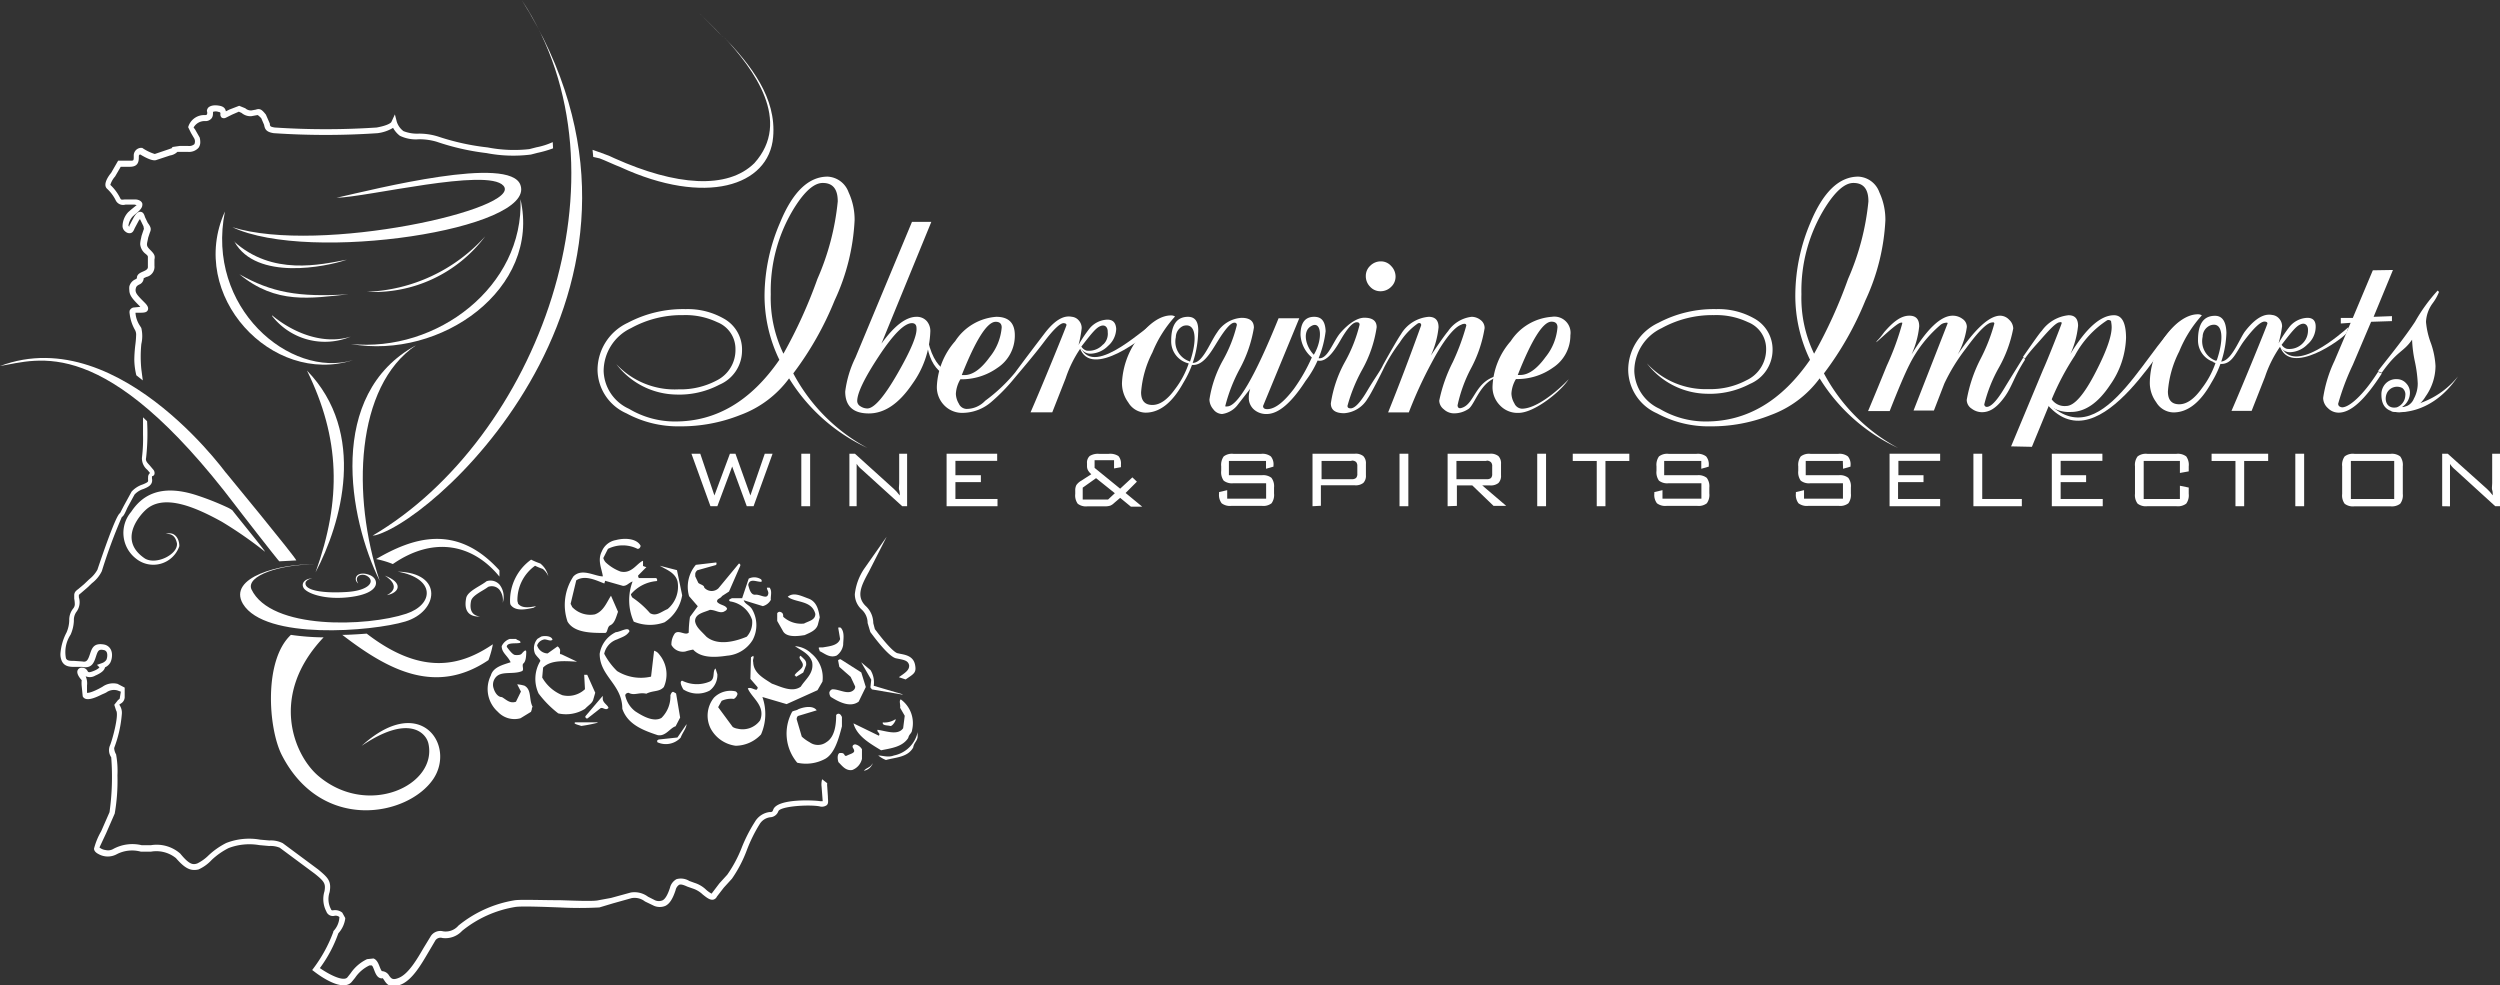 <svg xmlns="http://www.w3.org/2000/svg" viewBox="0 0 220.95 87.06"><rect x="0" y="0" width="220.95" height="87.06" fill="#333333" stroke="none"/><defs><style>.cls-1{fill:#fff;}</style></defs><title>title-9-iberowine</title><g id="Layer_4" data-name="Layer 4"><path class="cls-1" d="M13,37.23a19,19,0,0,1-.09,3.25c-.06.24.08.39.32.65l.32.38a.46.46,0,0,1,.1.4.25.25,0,0,1-.22.18v.19c.12.58-.37.78-.76.94a1.8,1.8,0,0,0-.78.49l-.63,1.16c-.2.45-.33.75-.49.82A46.29,46.29,0,0,0,9,50.48a3,3,0,0,1-.87,1.06l-.42.4-.57.49a1.72,1.72,0,0,0-.17.15l0,.21a1.43,1.43,0,0,1-.24,1.32,1.25,1.25,0,0,0-.2.75,3.33,3.33,0,0,1-.29,1.23,2.8,2.8,0,0,0-.41,2.09c.1.21.28.23.74.23l.71.05c.38.08.49-.11.67-.65s.34-1,1.23-.85a.84.84,0,0,1,.62.46,1.09,1.09,0,0,1,.1.49,1.52,1.52,0,0,1-.14.63,1,1,0,0,1-.48.44v0c-.05.26-.32.5-.86.73a.94.94,0,0,1-.85.06,1.52,1.52,0,0,1,.12.81s0,.37,0,.55,0,.1,0,.1.21.07,1.05-.36l.31-.17a1.62,1.62,0,0,1,1.34-.26l.63.33,0,.62,0,.25a.67.67,0,0,1-.36.55.68.68,0,0,1-.12.08l.07.12a1.19,1.19,0,0,1,.16.69,10.82,10.82,0,0,1-.67,3,.29.29,0,0,0,0,.13,1.19,1.19,0,0,0,.16.46,8.2,8.2,0,0,1,.12,1.86,17,17,0,0,1-.24,3.37l-.76,1.74-.59,1.26a1.09,1.09,0,0,0,.56.23.91.91,0,0,0,.68-.11,3.54,3.54,0,0,1,2.5-.32l.8,0a3.15,3.15,0,0,1,2.6.74c.82,1,1.13,1,1.51.87a3.86,3.86,0,0,0,1-.72A6.66,6.66,0,0,1,20,74.5a5.58,5.58,0,0,1,3-.29l.8.07a2.35,2.35,0,0,1,1.19.24l3.14,2.33c.83.7,1.19,1,1,2a1.9,1.9,0,0,0,.11,1.48c.06.13.07.13.22.12a1,1,0,0,1,.79.21l.26.47a.71.71,0,0,1,0,.08,2.43,2.43,0,0,1-.61,1.28,11.64,11.64,0,0,1-1.63,3.07c.88.61,2.11,1.22,2.44.81L31,86a3.65,3.65,0,0,1,1.44-1.23l.57-.06c.3.11.43.44.54.72.05.13.16.4.22.4a.78.78,0,0,1,.63.41c.19.25.31.42.9.16.82-.37,1.55-1.61,2.13-2.61l.61-1a1,1,0,0,1,1.12-.48,1.48,1.48,0,0,0,1.36-.51,10.56,10.56,0,0,1,5-2.24c.64-.07,2.33,0,4,0,1.48.05,3,.11,3.39,0L54,79.36l1.75-.48a2,2,0,0,1,1.52.37l.63.32a.85.85,0,0,0,.66,0c.23-.12.44-.46.65-1.1a1.18,1.18,0,0,1,.58-.77,1.41,1.41,0,0,1,1.13.16l.47.17a2.59,2.59,0,0,1,1,.59,2.55,2.55,0,0,0,.5.36l.69-.91.7-.77A11.42,11.42,0,0,0,65.52,75a13.36,13.36,0,0,1,1.2-2.37A1.76,1.76,0,0,1,68,71.77c.21,0,.27,0,.34-.22.38-1,3.65-.83,4.16-.74,0,0,.2,0,.21,0l-.1-1.3a1.66,1.66,0,0,1,.05-.64l.45.35a1.2,1.2,0,0,0,0,.29l.06.88c0,.35.08.6-.1.77a.74.74,0,0,1-.66.1c-1-.17-3.45,0-3.62.44a.8.8,0,0,1-.72.53,1.28,1.28,0,0,0-.94.62A13.17,13.17,0,0,0,66,75.15a11.39,11.39,0,0,1-1.31,2.51l-.72.79-.61.79a.47.47,0,0,1-.32.27c-.29.06-.59-.18-.94-.46a2.3,2.3,0,0,0-.78-.49l-.57-.2c-.27-.12-.55-.24-.73-.16a.75.75,0,0,0-.31.47c-.26.79-.53,1.2-.9,1.39a1.31,1.31,0,0,1-1,0L57,79.67a1.47,1.47,0,0,0-1.19-.29l-1.64.46-1.2.36a32.86,32.86,0,0,1-3.49,0c-1.62-.06-3.29-.12-3.89-.05a10,10,0,0,0-4.75,2.12,2,2,0,0,1-1.74.63.55.55,0,0,0-.66.28l-.59,1c-.62,1.06-1.39,2.38-2.36,2.81s-1.3,0-1.51-.32-.16-.2-.22-.2c-.4,0-.56-.4-.68-.71s-.16-.41-.25-.44l-.17,0a3.16,3.16,0,0,0-1.28,1.1l-.27.33c-.79,1-2.91-.55-3.32-.87l-.2-.15.15-.2a12.54,12.54,0,0,0,1.72-3.17v-.06l0,0a1.9,1.9,0,0,0,.51-1L30,81.05a.51.51,0,0,0-.44-.11.61.61,0,0,1-.72-.39,2.36,2.36,0,0,1-.16-1.79c.11-.66,0-.85-.86-1.54l-3.1-2.3a2.12,2.12,0,0,0-.93-.15l-.88-.08a5.17,5.17,0,0,0-2.7.26A6.32,6.32,0,0,0,18.71,76a3.56,3.56,0,0,1-1.16.84c-.7.17-1.21-.09-2-1a2.76,2.76,0,0,0-2.21-.57l-.89,0a2.94,2.94,0,0,0-2.12.22,1.66,1.66,0,0,1-1.61,0c-.34-.17-.41-.36-.41-.49a6.06,6.06,0,0,1,.63-1.53l.74-1.69a22.51,22.51,0,0,0,.15-4.85,1.11,1.11,0,0,1-.13-1c.19-.39.85-2.77.56-3.14l-.16-.5.33-.42c.09-.06.15-.11.15-.14l.1-.6-.3-.11a1.15,1.15,0,0,0-1,.19L9,61.38c-.66.33-1.45.65-1.69.16l-.09-.91a2.75,2.75,0,0,1,0-.52s-.51-.51-.36-.87a.39.39,0,0,1,.4-.23.54.54,0,0,1,.48.3c.06.1.1.16.51,0s.52-.3.54-.33l-.22-.22L9,58.61a.8.8,0,0,0,.4-.29,1,1,0,0,0,.08-.41.64.64,0,0,0-.05-.27.35.35,0,0,0-.27-.19c-.44-.09-.51.06-.68.58s-.36,1.08-1.21.91l-.61,0c-.44,0-.94,0-1.19-.5a1.47,1.47,0,0,1-.13-.65,4.74,4.74,0,0,1,.54-1.89,2.9,2.9,0,0,0,.24-1.06,1.6,1.6,0,0,1,.34-1.05.6.6,0,0,0,.15-.44,2.73,2.73,0,0,0-.05-.44l0-.3c0-.28.17-.41.37-.56l.52-.44.43-.41a2.82,2.82,0,0,0,.73-.85c.38-1.13,1.64-4.85,2-5l.32-.62.7-1.28a2.29,2.29,0,0,1,1-.64c.38-.16.46-.22.46-.32a.33.33,0,0,0,0-.06,1.14,1.14,0,0,1,0-.24.46.46,0,0,1,.3-.46l-.1.11-.26-.31a1.31,1.31,0,0,1-.48-.89.93.93,0,0,1,0-.23,13.39,13.39,0,0,0,.09-2c0-.55,0-1.11,0-1.53Z"/><path class="cls-1" d="M79.44,59.85c.52-.36.91-.6.91-1a.28.28,0,0,0,0-.05c-.08-.38-.37-.46-.87-.56l-.3-.06c-.44-.11-1.2-.89-2.26-2.32l-.24-.8a1.6,1.6,0,0,0-.55-1.21,1.83,1.83,0,0,1-.58-1.34,5,5,0,0,1,.81-2.22l2-2.85-1.57,3.09c-.71,1.28-1.11,2.17-.31,3a2.07,2.07,0,0,1,.7,1.54l.14.53c1.11,1.48,1.75,2.07,2,2.13l.28.06c.47.09,1.12.22,1.27.95s-.11.81-.83,1.31Z"/></g><g id="Layer_1" data-name="Layer 1"><path class="cls-1" d="M20.55,45.11c0,.05,2.92,3.6,2.87,3.65a36,36,0,0,0-3.8-2.64c-2.49-1.38-5.25-2.52-6.8-1,0,0-2.68,2.46,0,4.25,1,.58,2.91-.37,2.82-1.34-.06-.29-.23-.93-1-.83.8-.29,1.22.43,1.21,1.07a2.43,2.43,0,0,1-3.83,1.1,2.87,2.87,0,0,1-.43-4.13c.83-1.25,2.38-2.6,5.85-1.45a24.2,24.2,0,0,1,2.65,1.05A2.46,2.46,0,0,1,20.55,45.11Z"/><path class="cls-1" d="M24.69,49.61l1.5-.08c-.09-.31-6.27-7.81-6.27-7.81,1,1.45-9.06-13.46-19.92-9.37,3.37-.55,9.2-3,20.84,12.36C20.82,44.7,24.69,49.69,24.69,49.61Z"/><path class="cls-1" d="M30.25,56.11c4,3.07,8.22,5.4,12.92,2.23a8.29,8.29,0,0,0,.39-1.4c-2.66,1.8-6.12,2.94-11.15-.94C32.41,56,31,56.11,30.25,56.11Z"/><path class="cls-1" d="M33.24,49.41c3.16-1.84,7.07-3.24,10.9,1,0,0,0,.41,0,.55-2.28-2.8-5.74-3.65-9.42-1.11A8.14,8.14,0,0,0,33.24,49.41Z"/><path class="cls-1" d="M34,50.87c1.69.63,1.3,1.52.2,1.73C35.67,51.81,34,50.87,34,50.87Z"/><path class="cls-1" d="M27.13,32.75c2.94,6,3.07,11.39.76,17.83C30.17,46.27,32.48,38.26,27.13,32.75Z"/><path class="cls-1" d="M36.76,30.52c-5.35,3.62-5.7,13.31-3.2,20.82C30.82,45.81,28.84,34.84,36.76,30.52Z"/><path class="cls-1" d="M22.22,52.08c1.72,3.62,10.25,3.31,13.69,2.16,2.46-.82,2.6-3.13-.77-3.72,4.1.1,3.61,3.53.68,4.41s-12.4,1.67-14.35-1.56c-1.39-2.36,3.37-3.58,6.26-3.48C24.84,49.87,21.72,50.87,22.22,52.08Z"/><path class="cls-1" d="M31.19,31.83c-7.14,2.3-14.67-5.72-11.31-13.14C18.17,27.2,25.64,33.47,31.19,31.83Z"/><path class="cls-1" d="M29.74,17.48C33.19,16.7,45.1,13.69,46,16.36c1.36,3.88-18.66,6.95-25.46,3.72,7.75,2.43,25.78-1.63,23.95-3.67C43.07,14.81,32.43,17.43,29.74,17.48Z"/><path class="cls-1" d="M46,17.6c1.81,7.91-7,14.22-15,12.8C38.65,31.18,46.31,25.28,46,17.6Z"/><path class="cls-1" d="M31.66,51.57c-.41-.69.33-.93.77-.67.75.44.26,1.29-1.79,1.42s-3.86-.12-3.62-.88a.69.69,0,0,1,.6-.3c-.46-.07-1.06.3-.8.8s1.9,1.11,4.11.83c2.82-.35,2.55-1.6,1.79-1.93s-1.39-.07-1.26.46A.61.61,0,0,0,31.66,51.57Z"/><path class="cls-1" d="M21.16,24.24c3.27,2.69,6.29,2.11,9.65,1.77C26.34,26.29,24,25.84,21.16,24.24Z"/><path class="cls-1" d="M32.42,25.79a14.82,14.82,0,0,0,10.46-4.9A12.27,12.27,0,0,1,32.42,25.79Z"/><path class="cls-1" d="M20.66,21.32c3.4,3.09,7.65,2.07,10,1.63-1.87.65-8,1.87-9.93-1.57C20.7,21.38,20.7,21.39,20.66,21.32Z"/><path class="cls-1" d="M24.05,27.87l0,.06A5.92,5.92,0,0,0,31,29.75C28.5,30.52,25.82,29.35,24.05,27.87Z"/><path class="cls-1" d="M25.71,56.11c-2.42,2.26-2,8.26-.81,10.61,3.53,6.9,11.17,5.43,13.4,2.12,2-3-1.17-7.63-6.34-2.92,4.08-2.78,5.67-1.21,5.9-.22.84,3.68-5.33,6.6-9.72,2.88-2.13-1.8-4.41-7.11.46-12.25A21.51,21.51,0,0,1,25.71,56.11Z"/><path class="cls-1" d="M52.43,13.87,53,14c.37.13,1.35.59,1.83.77,7.48,3.45,13.13,1.71,13.5-2.66.3-3.47-1.94-6.33-4.4-8.89,2.74,2.93,6.07,7.5,2.74,11.2-2.38,2.35-6.94,2-12.34-.42l-.5-.23-.67-.25-.79-.28Z"/><path class="cls-1" d="M48.88,13.11a9.58,9.58,0,0,1-1.38.4l-.58.15A12.41,12.41,0,0,1,43,13.53a21.41,21.41,0,0,1-4.4-1A5.34,5.34,0,0,0,37,12.31,3.24,3.24,0,0,1,35.34,12a2.22,2.22,0,0,1-.6-.7,3.47,3.47,0,0,1-1.37.47,67.67,67.67,0,0,1-9.17,0c-.69-.1-.79-.37-.86-.74l-.25-.58s-.28-.3-.34-.28l-.55.1a1.21,1.21,0,0,1-.85-.29l-.24-.11-.6.26-.54.27a.39.39,0,0,1-.37,0,.37.37,0,0,1-.12-.34c0-.11,0-.14-.17-.17a.71.71,0,0,0-.49,0,.54.54,0,0,1,0,.16.67.67,0,0,1-.1.38.68.68,0,0,1-.61.27,1.11,1.11,0,0,0-1,.57l.13.17.41.72a1.61,1.61,0,0,1,.05.39.82.82,0,0,1-.16.52,1.13,1.13,0,0,1-.95.35l-.81,0h-.1a1.16,1.16,0,0,1-.65.32l-1.18.39c-.3.15-.93-.16-1.46-.48a.15.15,0,0,0-.12.16c0,.39,0,.93-.79.93h-.81l-.5.86a2,2,0,0,0-.42.74h0a4,4,0,0,1,.86,1.15c.09.17.09.17.39.14H12c.12,0,.5.07.58.37a.4.4,0,0,1,0,.11c0,.31-.35.6-.66.85l-.2.18a1.47,1.47,0,0,0-.37.81.27.27,0,0,0,0,0s.05.07.08.09l0-.09.41-.77c.16-.25.34-.49.59-.46s.32.26.39.48l.24.5c.31.41.31.57.18.87l-.14.42-.05.25c-.1.45-.11.51.26.88s.4.52.34.82v.54a.92.92,0,0,1-.72,1s-.24.12-.23.1a.62.62,0,0,1-.4.57c-.14.08-.24.13-.29.31-.1.39.06.57.75,1.26.2.2.4.43.31.67s-.36.24-.65.25l-.44,0a.18.18,0,0,0,0,.08,2.36,2.36,0,0,0,.34,1s.13.2.17.27a3.11,3.11,0,0,1,0,1.42,11.31,11.31,0,0,0,0,2.21l.13,1-.57-.45a6.06,6.06,0,0,1-.18-1.42,12.52,12.52,0,0,1,.1-1.35,7.48,7.48,0,0,0,.06-.76.86.86,0,0,0-.09-.46,3.74,3.74,0,0,1-.48-1.45.69.69,0,0,1,0-.28.47.47,0,0,1,.32-.27l.62-.06-.05-.06c-.58-.58-.92-.93-.92-1.42a1.39,1.39,0,0,1,0-.32.94.94,0,0,1,.53-.63c.14-.08.14-.09.14-.13,0-.33.31-.46.54-.56s.43-.2.43-.39a.54.54,0,0,0,0-.09v-.72a.45.45,0,0,0,0-.08c0-.07,0-.12-.21-.29a1.19,1.19,0,0,1-.47-.86,2.31,2.31,0,0,1,.07-.48l.05-.24s.17-.52.21-.62L12.68,20l-.31-.64v0l-.09.11-.37.69c-.09.22-.17.39-.36.44a.52.52,0,0,1-.44-.11.63.63,0,0,1-.28-.49,1.86,1.86,0,0,1,.51-1.26l.24-.21c.14-.11.45-.37.5-.4l-.2-.05H11.1a.73.73,0,0,1-.89-.41,3.51,3.51,0,0,0-.76-1c-.4-.4.2-1.19.37-1.39l.62-1.08h1.09c.29,0,.29,0,.29-.43a.68.68,0,0,1,.58-.7h.09l.08,0a4.12,4.12,0,0,0,1.11.54l1.27-.43.3-.11L15.18,13l.69-.1.76,0a.71.71,0,0,0,.55-.16.59.59,0,0,0,0-.48l-.3-.51-.25-.51a1.47,1.47,0,0,1,1.47-1.07.26.26,0,0,0,.19-.05.41.41,0,0,0,0-.29l0-.11.05-.1c0-.07.26-.43,1.08-.27.42.08.51.31.54.49l.32-.16.86-.33.54.22a.74.74,0,0,0,.54.19l.39-.07c.37-.13.54,0,.89.44l.35.8c0,.23.05.28.44.34a68.21,68.21,0,0,0,9,0c1.15-.21,1.3-.48,1.3-.49l.31-.67.17.66a1.68,1.68,0,0,0,.59.82,3.29,3.29,0,0,0,1.35.22,5.58,5.58,0,0,1,1.81.29,21.11,21.11,0,0,0,4.28.93,12.23,12.23,0,0,0,3.68.15l.62-.16a6.31,6.31,0,0,0,1.45-.46Z"/><path class="cls-1" d="M61.81,1.17,61.48.84Z"/><path class="cls-1" d="M61.81,1.17c.68.68,1.39,1.38,2.08,2.1C63.09,2.41,62.33,1.69,61.81,1.17Z"/><path class="cls-1" d="M33.21,47.3C39.1,45.65,61.58,24.57,46.11,0c10.19,15.42,1.31,38.83-13.18,47.34"/></g><g id="Layer_8" data-name="Layer 8"><path class="cls-1" d="M62.79,44.74,61.11,40.1h.78l1.25,3.69,1.37-3.69H65l1.32,3.69,1.27-3.69h.69l-1.68,4.64H66l-1.29-3.51L63.4,44.74Z"/><path class="cls-1" d="M70.82,44.74V40.1h.78v4.64Z"/><path class="cls-1" d="M75.07,44.74V40.1h.49L79,43.21l.25.25.27.33c0-.15,0-.31-.05-.47s0-.39,0-.67V40.1h.7v4.64h-.43l-3.56-3.23-.08-.07a2,2,0,0,1-.39-.45c0,.14,0,.29,0,.45s0,.35,0,.56v2.74Z"/><path class="cls-1" d="M83.66,44.74V40.1h4.47v.63H84.44V42h2.25v.61H84.44V44.1h3.72v.64Z"/><path class="cls-1" d="M98.45,44.47a1,1,0,0,1-.33.22,1.51,1.51,0,0,1-.48.06H96.11a1.19,1.19,0,0,1-.86-.23,1.26,1.26,0,0,1-.22-.87v-.3a1,1,0,0,1,.1-.48,1.32,1.32,0,0,1,.44-.39l.88-.57a1.31,1.31,0,0,1-.29-.34.75.75,0,0,1-.09-.36v-.26a.79.79,0,0,1,.24-.65,1.39,1.39,0,0,1,.84-.19H98a1.31,1.31,0,0,1,.85.2,1,1,0,0,1,.22.73v.25l-.61.11v-.73H96.74v.68L99,43.19l1.08-1,.4.38-1,1,1.47,1.21h-1L99,44Zm-2.76-.32h2.24l.6-.56-1.66-1.33-1.18.84Z"/><path class="cls-1" d="M111.89,40.74h-3.28V42h2.92a1.18,1.18,0,0,1,.84.23,1.23,1.23,0,0,1,.23.86v.52a1.27,1.27,0,0,1-.22.87,1.18,1.18,0,0,1-.84.23h-2.71a1.22,1.22,0,0,1-.86-.23,1.23,1.23,0,0,1-.23-.86v-.13l.72-.17v.75h3.44V42.71H109a1.19,1.19,0,0,1-.85-.23,1.27,1.27,0,0,1-.22-.87v-.4a1.28,1.28,0,0,1,.22-.87,1.18,1.18,0,0,1,.85-.23h2.47a1.21,1.21,0,0,1,.85.23,1.1,1.1,0,0,1,.23.8v.1l-.66.19Z"/><path class="cls-1" d="M116,44.74V40.1h3.74a1.08,1.08,0,0,1,.75.21.91.91,0,0,1,.23.69v1a.89.89,0,0,1-.23.68,1.08,1.08,0,0,1-.75.21h-3v1.81Zm3.44-4H116.8v1.61h2.66a.54.54,0,0,0,.39-.11.52.52,0,0,0,.11-.38V41.2a.52.52,0,0,0-.11-.37A.54.54,0,0,0,119.45,40.71Z"/><path class="cls-1" d="M123.69,44.74V40.1h.78v4.64Z"/><path class="cls-1" d="M127.94,44.74V40.1h3.74a1.08,1.08,0,0,1,.75.21.91.91,0,0,1,.23.69v1a.9.9,0,0,1-.23.69,1.08,1.08,0,0,1-.75.21H131l2.12,1.81H132l-1.88-1.81h-1.36v1.81Zm3.44-4h-2.66v1.61h2.66a.56.56,0,0,0,.39-.1.5.5,0,0,0,.11-.36v-.67a.5.5,0,0,0-.11-.37A.55.55,0,0,0,131.38,40.71Z"/><path class="cls-1" d="M135.86,44.74V40.1h.78v4.64Z"/><path class="cls-1" d="M141.89,40.74v4h-.77v-4H139V40.1h5v.64Z"/><path class="cls-1" d="M150.36,40.74h-3.28V42H150a1.18,1.18,0,0,1,.84.23,1.23,1.23,0,0,1,.23.86v.52a1.26,1.26,0,0,1-.22.87,1.17,1.17,0,0,1-.84.23H147.3a1.22,1.22,0,0,1-.86-.23,1.23,1.23,0,0,1-.23-.86v-.13l.72-.17v.75h3.44V42.71h-2.9a1.18,1.18,0,0,1-.85-.23,1.27,1.27,0,0,1-.22-.87v-.4a1.28,1.28,0,0,1,.22-.87,1.18,1.18,0,0,1,.85-.23h2.47a1.21,1.21,0,0,1,.85.23,1.09,1.09,0,0,1,.23.8v.1l-.66.19Z"/><path class="cls-1" d="M162.87,40.74h-3.28V42h2.92a1.18,1.18,0,0,1,.84.23,1.23,1.23,0,0,1,.23.86v.52a1.27,1.27,0,0,1-.22.87,1.18,1.18,0,0,1-.84.23h-2.71a1.22,1.22,0,0,1-.86-.23,1.23,1.23,0,0,1-.23-.86v-.13l.72-.17v.75h3.44V42.71H160a1.18,1.18,0,0,1-.85-.23,1.27,1.27,0,0,1-.22-.87v-.4a1.28,1.28,0,0,1,.22-.87,1.18,1.18,0,0,1,.85-.23h2.47a1.21,1.21,0,0,1,.85.23,1.09,1.09,0,0,1,.23.8v.1l-.66.19Z"/><path class="cls-1" d="M167,44.74V40.1h4.47v.63h-3.69V42H170v.61h-2.25V44.1h3.72v.64Z"/><path class="cls-1" d="M174.41,44.74V40.1h.78v4h3.5v.64Z"/><path class="cls-1" d="M181.34,44.74V40.1h4.47v.63h-3.69V42h2.25v.61h-2.25V44.1h3.72v.64Z"/><path class="cls-1" d="M192.66,40.74h-3.2V44.1h3.2V42.93l.78.16v.55a1.26,1.26,0,0,1-.22.87,1.22,1.22,0,0,1-.86.23h-2.59a1.2,1.2,0,0,1-.85-.23,1.24,1.24,0,0,1-.23-.87V41.21a1.25,1.25,0,0,1,.23-.87,1.19,1.19,0,0,1,.85-.23h2.59a1.21,1.21,0,0,1,.86.23,1.28,1.28,0,0,1,.22.88v.44l-.78.14Z"/><path class="cls-1" d="M198.34,40.74v4h-.77v-4h-2.11V40.1h5v.64Z"/><path class="cls-1" d="M202.86,44.74V40.1h.78v4.64Z"/><path class="cls-1" d="M207,41.21a1.27,1.27,0,0,1,.22-.87,1.18,1.18,0,0,1,.86-.23h3.2a1.19,1.19,0,0,1,.85.23,1.26,1.26,0,0,1,.23.87v2.44a1.24,1.24,0,0,1-.23.87,1.21,1.21,0,0,1-.85.23h-3.2a1.19,1.19,0,0,1-.86-.23,1.24,1.24,0,0,1-.22-.86Zm.77,2.89h3.83V40.74h-3.83Z"/><path class="cls-1" d="M215.84,44.74V40.1h.49l3.46,3.1.25.25.27.33c0-.15,0-.31-.05-.47s0-.39,0-.67V40.1h.7v4.64h-.43L217,41.52l-.08-.07a2,2,0,0,1-.39-.45c0,.14,0,.29,0,.45s0,.35,0,.56v2.74Z"/></g><g id="Layer_7" data-name="Layer 7"><path class="cls-1" d="M73.15,15.61A2.08,2.08,0,0,1,75,17a5.71,5.71,0,0,1,.53,2.46,18.86,18.86,0,0,1-1.77,7.1A28.23,28.23,0,0,1,70.11,33a16,16,0,0,0,6.55,6.59,16.08,16.08,0,0,1-6.92-6.15,9.34,9.34,0,0,1-4.32,3.24,14.12,14.12,0,0,1-5.34,1,9.59,9.59,0,0,1-4.72-1.15,4.26,4.26,0,0,1-2.55-3.83,4.61,4.61,0,0,1,2.67-4.17,10.46,10.46,0,0,1,5.12-1.21,6.41,6.41,0,0,1,3.32.81A3.12,3.12,0,0,1,65.58,31a3.27,3.27,0,0,1-2,3,7.6,7.6,0,0,1-3.82.87,6.78,6.78,0,0,1-5.29-2.69,7.05,7.05,0,0,0,5.51,2.23,6.8,6.8,0,0,0,3.35-.78A3,3,0,0,0,65,30.87a2.54,2.54,0,0,0-1.62-2.4,6.53,6.53,0,0,0-3-.62A9.26,9.26,0,0,0,55.77,29a4.21,4.21,0,0,0-2.42,3.8,3.79,3.79,0,0,0,2.24,3.33,7.9,7.9,0,0,0,4.1,1.12q5.43,0,9.19-5.45A13,13,0,0,1,67.57,26a16.51,16.51,0,0,1,1.37-6.32Q70.61,15.61,73.15,15.61Zm-.44.56q-1.12,0-2.48,2.15A13.91,13.91,0,0,0,68.12,26a11.31,11.31,0,0,0,1.12,5.26,42.81,42.81,0,0,0,3-6.6,22.44,22.44,0,0,0,1.8-6.85Q74.05,16.17,72.72,16.17Z"/><path class="cls-1" d="M82.22,29.34a8.37,8.37,0,0,1-1.58,4.58q-1.77,2.62-3.85,2.62T74.7,34.61a9.48,9.48,0,0,1,.9-3l5-12h1.71L77.9,30.37Q79.61,28,81,28a1.17,1.17,0,0,1,.9.37A1.34,1.34,0,0,1,82.22,29.34Zm-6.46,6.1a.54.54,0,0,0,.29.47,1.12,1.12,0,0,0,.6.19q.9,0,2.67-3.08T81,29c0-.29-.14-.44-.4-.44q-1,0-2.92,2.91T75.76,35.45Z"/><path class="cls-1" d="M122.22,32.28c.27-.5,1.28-2.29,1.59-2.73A3.15,3.15,0,0,1,126.27,28c.58,0,.87.31.87.93a7.81,7.81,0,0,1-.68,2.49q1.12-1.68,1.52-2.15A2.93,2.93,0,0,1,130.06,28a1.26,1.26,0,0,1,.79.28.87.87,0,0,1,.36.72A11.31,11.31,0,0,1,130,32.57a12.64,12.64,0,0,0-1.18,3.25c0,.17.1.29.28.25,1.53-.33,1.08-3.37,5-2.94a.91.91,0,0,1-.19.33c-2.88-1-3.42,2.31-4.17,2.71a2.24,2.24,0,0,1-1.14.36,1.33,1.33,0,0,1-1-.36,1,1,0,0,1-.4-.76,13.5,13.5,0,0,1,1.2-3.41,20.5,20.5,0,0,0,1.19-3.22.14.14,0,0,0-.12-.16.59.59,0,0,0-.33.08c-.64.23-1.56,1.37-2.63,3.39a37.67,37.67,0,0,0-2,4.36h-1.83q1.43-3.55,2.92-7.69a.18.18,0,0,0-.05-.17c-.1-.09-.25,0-.25,0a5.92,5.92,0,0,0-1.59,1.68,14.39,14.39,0,0,0-1.39,2.23c-.22.48-1.19,2.38-1.44,2.71a2.61,2.61,0,0,1-2.08,1.31c-.79,0-1.18-.29-1.18-.87a10.85,10.85,0,0,1,1.27-3.71,13,13,0,0,0,1.27-3.24c0-.15-.08-.22-.25-.22q-.53,0-1.44,1.59c-.61,1.06-1.55,2.49-2.54,1.46l.12-.13c1.14,1,1.64-1.1,2.43-2s1.54-1.32,2.1-1.32q1.09,0,1.09.84a10.94,10.94,0,0,1-1.29,3.77,14.41,14.41,0,0,0-1.29,3.18c0,.15.09.22.28.22q.56,0,1.49-1.59C121.52,33.39,122,32.77,122.22,32.28Z"/><path class="cls-1" d="M123.34,24.45a1.23,1.23,0,0,1-.4.91,1.31,1.31,0,0,1-.95.38,1.21,1.21,0,0,1-.9-.4,1.32,1.32,0,0,1-.38-.95,1.22,1.22,0,0,1,.4-.91,1.31,1.31,0,0,1,.94-.38,1.2,1.2,0,0,1,.9.41A1.34,1.34,0,0,1,123.34,24.45Z"/><path class="cls-1" d="M85,33.18c-1-.12-2.76-.28-3.2-4.41,0,3,.93,4.56,3,4.71C84.85,33.47,85.12,33.47,85,33.18Z"/><path class="cls-1" d="M134.51,36.12a.77.77,0,0,1-.67-.47,1.8,1.8,0,0,1-.26-.87,2.78,2.78,0,0,1,.4-1.28,5.43,5.43,0,0,0,3.26-1,3.4,3.4,0,0,0,1.55-2.87A1.43,1.43,0,0,0,137.15,28a4.74,4.74,0,0,0-3.63,2.15,6.44,6.44,0,0,0-1.61,4,2.29,2.29,0,0,0,.65,1.67,2.13,2.13,0,0,0,1.65.67c1.44,0,3.86-2,4.44-3C138.64,33.56,136.18,36.11,134.51,36.12Zm2.61-7.69q.53,0,.53.5a4.77,4.77,0,0,1-1.05,2.62q-1.15,1.59-2.24,1.59h-.22Q136,28.43,137.12,28.43Z"/><path class="cls-1" d="M101.73,29.14c-.35.5-5.35,4.5-6.31,1.56,0,0,.1,0,.09,0,1.23,2.81,6-2.16,6.83-2.34Z"/><path class="cls-1" d="M116.15,28q-1.21,0-1.21,1.59a2.8,2.8,0,0,0,1,2,15.45,15.45,0,0,1-1.58,2.77Q113,36.16,112,36.16c-.25,0-.37-.09-.37-.28l3.2-7.75H113q-3.17,7.82-4.56,7.79a.34.34,0,0,1-.14,0,.1.1,0,0,1,0-.08,14.35,14.35,0,0,1,1.26-3.22,11.52,11.52,0,0,0,1.26-3.66c0-.58-.36-.87-1.09-.87a2.75,2.75,0,0,0-2.16,1.29c-.71,1-1.36,3-2.38,2.65l0,.2c1.11.23,1.8-1.06,2.46-2.12s1.13-1.59,1.44-1.59a.19.19,0,0,1,.22.22,12.26,12.26,0,0,1-1.21,3.07,10.29,10.29,0,0,0-1.21,3.5,1.36,1.36,0,0,0,.34.86,1,1,0,0,0,.78.42,2.1,2.1,0,0,0,1.4-.84l1.09-1.4a2.24,2.24,0,0,0-.13.78,1.36,1.36,0,0,0,.45,1.06,1.64,1.64,0,0,0,1.13.4q1.55,0,3.44-2.93a9,9,0,0,0,1.77-4.39C117.12,28.39,116.8,28,116.15,28Zm0,3.39c-.78-.78-1.06-2.11-.28-2.56C116.8,28.25,116.94,30,116.11,31.36Z"/><path class="cls-1" d="M105,28q-1.49,0-1.49,2.12a2,2,0,0,0,1.55,2,7.89,7.89,0,0,1-1.21,2.27q-1,1.4-2,1.4t-1-1.12a9.17,9.17,0,0,1,1-3.52,10.69,10.69,0,0,1,2-3.18.75.75,0,0,0-.25-.09c-1-.06-2.16.73-3.14,2.18a7.1,7.1,0,0,0-1.3,3.8,2.87,2.87,0,0,0,.56,1.71,1.81,1.81,0,0,0,1.52.9q1.89,0,3.35-2.65a8.88,8.88,0,0,0,1.3-4.36Q106,28,105,28Zm.15,3.94a1.83,1.83,0,0,1-1.23-2.14,1.1,1.1,0,0,1,.67-1C105.73,28.48,105.83,30.05,105.16,32Z"/><path class="cls-1" d="M97.87,28.25a2.13,2.13,0,0,0-1.55.75,11.2,11.2,0,0,0-1,1.49A10.07,10.07,0,0,0,95.6,29a1,1,0,0,0-.25-.67.92.92,0,0,0-.6-.33c-.42-.08-1.22-.11-2.41,1.44-.55.72-1.74,2.28-2.62,3.48a14.59,14.59,0,0,1-2.65,2.5,2.26,2.26,0,0,1-1.66.72.77.77,0,0,1-.67-.47,1.77,1.77,0,0,1-.26-.87,2.79,2.79,0,0,1,.4-1.28,5.44,5.44,0,0,0,3.26-1,3.4,3.4,0,0,0,1.55-2.87Q89.7,28,88.05,28a4.74,4.74,0,0,0-3.63,2.15,6.46,6.46,0,0,0-1.62,4,2.29,2.29,0,0,0,.65,1.67,2.2,2.2,0,0,0,1.64.67,3.93,3.93,0,0,0,2.56-1,16.29,16.29,0,0,0,2-2.06c.57-.68,1.78-2.09,2.62-3.21S93.7,28.56,94,28.56c0,0,.29,0,.25.19s-2.15,5.37-3.17,7.69H93l1.18-3a10.62,10.62,0,0,1,1.33-2.68,1,1,0,0,0,.84.5,2.26,2.26,0,0,0,1.57-.68,2.07,2.07,0,0,0,.73-1.53C98.61,28.52,98.36,28.25,97.87,28.25ZM88,28.44c.35,0,.53.17.53.5a4.77,4.77,0,0,1-1.06,2.62q-1.15,1.59-2.24,1.59H85Q86.87,28.44,88,28.44Zm9.49,2a1.67,1.67,0,0,1-1.45.55.81.81,0,0,1-.47-.36c1-1.29,1.32-1.67,1.71-1.82s.64.13.62.54A1.29,1.29,0,0,1,97.51,30.44Z"/><path class="cls-1" d="M170.92,36.28h-1.8l3-7.67a.08.08,0,0,0,0-.08.36.36,0,0,0-.19,0,.84.84,0,0,0-.47.22,11.15,11.15,0,0,0-2.71,3.49q-.59,1.16-1.74,4.09H165.1q.84-2,1.65-4a24,24,0,0,0,1.37-3.74s0,0,0-.07a.19.19,0,0,0-.12,0c-.35,0-2,1.63-2.19,1.73.15-.25.16-.13.72-.9.79-.91,1.47-1.45,2.22-1.45.58,0,.87.31.87.94a7.86,7.86,0,0,1-.68,2.49q2.08-3.43,3.64-3.43a1.43,1.43,0,0,1,.86.28.85.85,0,0,1,.39.72,6.94,6.94,0,0,1-.81,2.43q2.33-3.43,3.76-3.43a1.11,1.11,0,0,1,.79.36,1.08,1.08,0,0,1,.36.77,11.31,11.31,0,0,1-1.28,3.48,12.92,12.92,0,0,0-1.28,3.23.23.23,0,0,0,.07.16.19.19,0,0,0,.15.06c.37,0,.88-.53,1.52-1.59s1.67-2.71,1.71-2.77l.16.18c-1,1.54-1.13,2.36-1.82,3.31-.81,1.12-1.45,1.34-2,1.34a1.52,1.52,0,0,1-.9-.31.93.93,0,0,1-.44-.78A12.69,12.69,0,0,1,175,31.8a15.75,15.75,0,0,0,1.26-3.2.12.12,0,0,0-.05-.1.23.23,0,0,0-.14,0q-.65,0-2.33,2.31a16.49,16.49,0,0,0-1.9,3.09Z"/><path class="cls-1" d="M177.74,39.45l2.82-6.76c.43-.94,1.63-4,1.65-4.12s-.1-.1-.16-.09c-.3,0-.87.59-1.74,1.59-.45.51-1,1.09-1.36,1.65l-.16-.18c.93-1.33,1.47-2.11,1.67-2.31a3.32,3.32,0,0,1,2.36-1.37c.56,0,.84.31.84.94a7.83,7.83,0,0,1-.68,2.49q2.08-3.43,3.86-3.43,1.05,0,1.06,2a7.64,7.64,0,0,1-1.4,4.15q-1.59,2.4-3.48,2.4a2.92,2.92,0,0,1-1.93-.59l-1.51,3.67Zm8.85-11a.17.17,0,0,0-.14-.15.31.31,0,0,0-.21,0,8.47,8.47,0,0,0-2.86,3.12,23.09,23.09,0,0,0-2.05,3.87,1.38,1.38,0,0,0,1.28.59q1.08,0,2.64-3.06,1.49-2.9,1.37-4.09S186.6,28.51,186.58,28.45Z"/><path class="cls-1" d="M211.49,23.86,209.78,28l1.62-.06v.44l-1.84.06-1.62,3.81a21.42,21.42,0,0,0-1.3,3.46l.06.16A.51.51,0,0,0,207,36c.6,0,1.82-1,3.17-3.13l.34.13c-1.49,2.32-2.73,3.47-3.82,3.47a1.33,1.33,0,0,1-.95-.4,1.23,1.23,0,0,1-.42-.9,11.54,11.54,0,0,1,1-3.27l1.43-3.37-.87.06V28.1l1.06,0,1.77-4.21Z"/><path class="cls-1" d="M192.82,28.55c-1.17.76-7.14,12.63-11.86,7.23,0,0,.17,0,.15-.07,5,4.75,9.07-6.2,11.95-7.49Z"/><path class="cls-1" d="M195.76,27.91q-1.5,0-1.5,2.13a2,2,0,0,0,1.56,2,7.86,7.86,0,0,1-1.22,2.28q-1,1.41-2,1.41t-1-1.13a9.23,9.23,0,0,1,1-3.54,10.79,10.79,0,0,1,2-3.19.75.75,0,0,0-.25-.09c-1-.06-2.17.73-3.15,2.19A7.12,7.12,0,0,0,190,33.82a2.88,2.88,0,0,0,.56,1.72,1.82,1.82,0,0,0,1.53.91q1.9,0,3.37-2.66a8.92,8.92,0,0,0,1.31-4.38Q196.73,27.91,195.76,27.91Zm.15,4a1.84,1.84,0,0,1-1.24-2.15,1.1,1.1,0,0,1,.67-1C196.48,28.36,196.58,29.94,195.91,31.87Z"/><path class="cls-1" d="M214.41,28.45A3,3,0,0,1,215,26.8a4.21,4.21,0,0,0,.56-1l-.12-.12a14.93,14.93,0,0,0-2,2.76c-1.21,1.84-3.12,4.1-3.28,4.38l.34.12c1.42-2,1.89-1.78,2.68-2.92a11.15,11.15,0,0,0,.25,1.95,11.48,11.48,0,0,1,.25,1.92,2.76,2.76,0,0,1-.34,1.34,1.18,1.18,0,0,1-1,.75h-.06a1.51,1.51,0,0,0,.71-1.28,1.17,1.17,0,0,0-.34-.83,1.09,1.09,0,0,0-.81-.36,1.28,1.28,0,0,0-1,.39,1.37,1.37,0,0,0-.37,1q0,1.53,1.58,1.53a2.84,2.84,0,0,0,2.33-1.4,4.69,4.69,0,0,0,.87-2.68,7.11,7.11,0,0,0-.4-2A7.11,7.11,0,0,1,214.41,28.45ZM211.83,36c-.93.18-1.16-.7-.85-1.31a1,1,0,0,1,1.33-.4.71.71,0,0,1,.27.68A1.16,1.16,0,0,1,211.83,36Z"/><path class="cls-1" d="M211.31,36.32c.3.19,3.51.54,5.93-3.06a7.43,7.43,0,0,1-5,2.74C212.2,36.13,211.37,36.25,211.31,36.32Z"/><path class="cls-1" d="M207.38,29.45c-.33.48-5,3.9-5.89,1.12,0,0,.1,0,.08,0,1.16,2.66,5.4-1.15,6-1.67Z"/><path class="cls-1" d="M203.93,28.09a2.13,2.13,0,0,0-1.55.75,11.34,11.34,0,0,0-1,1.5,10.36,10.36,0,0,0,.31-1.5,1,1,0,0,0-.25-.67.93.93,0,0,0-.6-.33c-.41-.08-1.22-.11-2.42,1.44-.55.72-1.39,3.19-2.51,2.58l-.34.13c1.64.68,1.94-.77,2.78-1.89s1.44-1.68,1.79-1.68c0,0,.29,0,.25.19s-2.15,5.37-3.17,7.7H199l1.18-3a10.53,10.53,0,0,1,1.34-2.68,1,1,0,0,0,.84.5,2.26,2.26,0,0,0,1.57-.69,2.06,2.06,0,0,0,.73-1.53Q204.68,28.09,203.93,28.09Zm-.36,2.19a1.64,1.64,0,0,1-1.45.55.81.81,0,0,1-.47-.36c1-1.3,1.32-1.67,1.71-1.82s.64.13.62.54A1.58,1.58,0,0,1,203.57,30.28Z"/><path class="cls-1" d="M164.24,15.61A2.08,2.08,0,0,1,166.1,17a5.71,5.71,0,0,1,.53,2.46,18.88,18.88,0,0,1-1.77,7.1A28.16,28.16,0,0,1,161.2,33a16,16,0,0,0,6.55,6.59,16.06,16.06,0,0,1-6.93-6.15,9.35,9.35,0,0,1-4.32,3.24,14.11,14.11,0,0,1-5.34,1,9.58,9.58,0,0,1-4.72-1.15,4.25,4.25,0,0,1-2.54-3.83,4.61,4.61,0,0,1,2.67-4.17,10.46,10.46,0,0,1,5.12-1.21,6.4,6.4,0,0,1,3.32.81,3.12,3.12,0,0,1,1.65,2.8,3.27,3.27,0,0,1-2,3,7.6,7.6,0,0,1-3.82.87,6.79,6.79,0,0,1-5.29-2.69A7.05,7.05,0,0,0,151,34.39a6.79,6.79,0,0,0,3.35-.78,3,3,0,0,0,1.74-2.74,2.53,2.53,0,0,0-1.61-2.4,6.53,6.53,0,0,0-3-.62A9.26,9.26,0,0,0,146.86,29a4.21,4.21,0,0,0-2.42,3.8,3.79,3.79,0,0,0,2.24,3.33,7.9,7.9,0,0,0,4.1,1.12q5.43,0,9.19-5.45a13,13,0,0,1-1.3-5.76A16.53,16.53,0,0,1,160,19.69Q161.69,15.61,164.24,15.61Zm-.44.56q-1.12,0-2.48,2.15A13.91,13.91,0,0,0,159.21,26a11.32,11.32,0,0,0,1.12,5.26,42.91,42.91,0,0,0,3-6.6,22.44,22.44,0,0,0,1.8-6.85Q165.14,16.17,163.81,16.17Z"/></g><g id="Layer_3" data-name="Layer 3"><path class="cls-1" d="M81.1,65.13c0-.15,0-.22,0-.42A2.68,2.68,0,0,1,79,66.77c-.52.2-1,0-1.38,0a2.6,2.6,0,0,0,.68.4c.83-.24,1.92-.22,2.41-1.11C80.77,65.65,81.06,65.5,81.1,65.13Z"/><path class="cls-1" d="M80.61,64.52a2.6,2.6,0,0,0-1-2.71c-.18.13,0,.51-.06.74l.41.71-.14,1.1c-.47.67-1.51.24-2.26.14-.1.2.3.3.11.52l-2.24-1.09c.3,1.13,1.46,1.78,2.44,2.38.88-.18,1.88-.29,2.4-1.09C80.34,64.88,80.59,64.81,80.61,64.52Z"/><path class="cls-1" d="M79.77,61.36l-2.55-.75a2.08,2.08,0,0,0-.28-1.38l-.83-.7L77,60.07l-.07.67c.07.16,0,0,.13.19l2.7.46Z"/><path class="cls-1" d="M79.13,63.57a1.78,1.78,0,0,1-1.11.28c-.06.3.44.24.65.31S79.27,63.55,79.13,63.57Z"/><path class="cls-1" d="M77.1,67.49c-.17.35-.5.34-.75.63a1,1,0,0,0,.77-.63Z"/><path class="cls-1" d="M76.18,67.07l0-.85a.91.91,0,0,0-.58-.43.25.25,0,0,0-.23.11c-.07.18.07.2.12.43s-.35.3-.62.44-.18-.16-.42-.21a.73.73,0,0,0-.27,0c-.19.13-.17.51-.08.8.29.27.63.8,1.23.69A1.38,1.38,0,0,0,76.18,67.07Z"/><path class="cls-1" d="M76.52,60.72l-.4-1.29L74.3,58.27a.26.26,0,0,0-.23.09l.11.58,1,.88.4.85a.39.39,0,0,1-.07.25c-.48.57-1.27,0-1.91,0-.08,0-.23.06-.3.27a.61.61,0,0,0,.12.4c.64.4,1.69,1,2.47.42Z"/><path class="cls-1" d="M74.41,64.19l0-.83c-.06-.08-.09-.23-.27-.28a.25.25,0,0,0-.24.12c0,.79-.1,1.92-.86,2.39a1.26,1.26,0,0,1-1.5,0,3.23,3.23,0,0,1-.68-.49l-.45-1.53a.39.39,0,0,1,.11-.29l1.66-.5c-.3-.44-1.09-.32-1.62-.1-.17.12-.37.11-.54.21a4,4,0,0,0,.44,4.52,3.57,3.57,0,0,0,2.5-.36C73.77,66.57,74.13,65.28,74.41,64.19Z"/><path class="cls-1" d="M74.52,57c0-.45.16-1.12-.21-1.52,0,0-.15-.06-.23,0l.17,1c-.2.58-.93.63-1.54.74h-.27c-.18,0,0,.18,0,.33.4.17.88.64,1.5.39A1.42,1.42,0,0,0,74.52,57Z"/><path class="cls-1" d="M72.69,60.24a2.74,2.74,0,0,0-1-2.5,2.25,2.25,0,0,0-1.43-.63c.5.35,1.31.67,1.52,1.42.17,1-.63,1.53-1,2.15-.75.56-1.8,0-2.56-.26-.7-.46-1.62-.92-1.65-1.89-.07-.29.1-.37,0-.57l-.2.13L66.32,60l.64.74a.24.24,0,0,1-.1.22c-.23,0-.5-.25-.77-.12.36.86,1.59,1.54,1.09,2.82a1.9,1.9,0,0,1-2,.74,1.11,1.11,0,0,1-.42-.15L63.47,62.5l.31-.56a2,2,0,0,1,1.08-.17.68.68,0,0,0,.32-.44A.33.33,0,0,0,65,61.1a2.06,2.06,0,0,0-1.9.56,2.53,2.53,0,0,0-.29,2.73,2.93,2.93,0,0,0,2.21,1.52,3.11,3.11,0,0,0,2.24-1,4.51,4.51,0,0,0,.12-3.31l2.14.63L72.25,61Z"/><path class="cls-1" d="M72.45,54.56c-.11-.71-.29-1.4-1-1.66s-1.31-.58-1.83-.16c.67.55,2.13.28,2.44,1.52,0,.55-.58.62-1,.85a2.34,2.34,0,0,1-1.84-.6c0-.19,0-.37-.3-.44a.26.26,0,0,0-.23.13l0,.68.49.86c.29.61,1.27.5,1.94.39.45-.21,1-.4,1.16-.91Z"/><path class="cls-1" d="M71.25,58.78v-.15c0-.29-.28-.46-.5-.68-.28.21.19.46.21.81s-.54.57-.74.92c.06,0,.09.1.15.13l.62-.37Z"/><path class="cls-1" d="M68.12,52.94c0-.35.12-.71-.1-1h-.24c0,.24.23.38.07.68s-.7-.1-1.09-.06-.53-.46-.63-.86a.49.49,0,0,1,.13-.28c.24-.21.65,0,1,0,.08,0,.08-.13,0-.22a1.1,1.1,0,0,0-1.09-.06l-.58,1.73-.91,0c-.08.06-.38.12-.16.28a2.42,2.42,0,0,1,1.95,1.64A1.9,1.9,0,0,1,66,56.27c-1,.42-2.56.84-3.57,0-.48-.52-.92-.84-1-1.37,0-.67.79-.77,1.31-1,.5,0,.81.31,1.22.17.08-.06.24-.09.3-.27-.12-.34-.64-.3-.88-.61-.05-.29.31-.28.43-.51l.62-.4,1-2.29c0-.07,0-.17-.13-.18L63.49,52a.87.87,0,0,1-1.25-.07c0-.22-.36-.27-.52-.41l-.27-.57a2.28,2.28,0,0,1,0-.29.6.6,0,0,1,.18-.26l1.67-.47c0-.06.06-.13,0-.22l-1.8.21a3,3,0,0,0-.6,2.77l.77.89-.69.94a9.71,9.71,0,0,0-.11,1.39c-.3.29-.87-.27-1.22.06A1.65,1.65,0,0,0,59.34,57a1.15,1.15,0,0,0,1.23.58,5,5,0,0,1,.69-.17c.7.78,2,.69,3,.54a2.91,2.91,0,0,0,2.26-1.39,2.78,2.78,0,0,0,0-2.62c-.23-.48-.67-.51-.79-.89l1.69.52a1.14,1.14,0,0,0,.71-.56Z"/><path class="cls-1" d="M63.4,59.59l-.16-.51c-.3.22,0,.91-.5,1.15a2.91,2.91,0,0,1-2.45-.07c-.29.07,0,.59.1.77a2.33,2.33,0,0,0,2.32.11A1.7,1.7,0,0,0,63.4,59.59Z"/><path class="cls-1" d="M60.68,64l-.81,1.18-1.67.18c-.17.17-.15,0-.1.24a1.79,1.79,0,0,0,2.06-.41C60.33,64.73,60.65,64.39,60.68,64Z"/><path class="cls-1" d="M60.11,63.42l-.35-2.09c0-.06-.08-.08-.21-.16s-.23.07-.3.28a2.66,2.66,0,0,1-.79,2c-.7.4-1.68-.17-2.31-.58a2.37,2.37,0,0,1-.89-1.41c0-.1.1-.22.3-.23.5.28.91-.07,1.56.08.61-.31,1.15-.14,1.55-.59a2.75,2.75,0,0,0-.23-2.65c-.27-.37-.34-.46-.63-.56l-.27,2.29a4,4,0,0,1-3-.49,6.08,6.08,0,0,1-1.14-1.53,1.71,1.71,0,0,1,1.14-1.27c.47-.22.82-.29,1.09-.71-.06-.46-.82.06-1.2.07A2.56,2.56,0,0,0,53,57.78c0,2,2,2.7,2,4.86.46,1.35,1.75,1.88,3.12,2.33.71.14,1.1-.64,1.59-.78Z"/><path class="cls-1" d="M60.29,52.61l-.46-2.22L58.31,50c.56.34,1.36.59,1.57,1.38A2.58,2.58,0,0,1,59,53.83c-.56.23-1,.68-1.55.36a7.9,7.9,0,0,0-1.56-1.38.72.72,0,0,1-.13-.29A3.33,3.33,0,0,1,58,51.36c.11,0,.11-.14,0-.27l-1.53,0a.3.3,0,0,1-.07-.23l.73-.74a1.37,1.37,0,0,1-.3-.1l0-.46c-.54.21-1,1.19-2,.95a3.93,3.93,0,0,1-1.3-.81,1,1,0,0,1-.21-.38l.41-.81a2.92,2.92,0,0,1,2.62,0c.11,0,.23-.06.27-.27-.35-.67-1.42-.71-2.18-.51a1.65,1.65,0,0,0-1.25,1c-.41.8,0,1.54.09,2.21-.72,0-1.84-.76-2.6,0a4.56,4.56,0,0,0-.52,4c.59,1,2.12,1,3.31,1,.24,0,.18-.5.43-.66.43-.18.54-.72.72-1.21L54,52.65c-.37.56-.65,1.38-1.43,1.65a2.21,2.21,0,0,1-2-.65c-.07-.16-.14-.28-.14-.28l.5-2.08c.77-.5,1.75,0,2.48.28,0,0,.06-.17.07-.24l1.58.45c.37,0,.47-.25.85-.39a4.66,4.66,0,0,0,.1,3.55,3.75,3.75,0,0,0,2.72.06A3.53,3.53,0,0,0,60.29,52.61Z"/><path class="cls-1" d="M53.77,62.53c-.08-.23-.45-.39-.5-.73,0-.09,0-.18,0-.3l-1.54,1.81c0,.11.06.23.2.18l1.16-.91c.23-.08.44.25.68,0Z"/><path class="cls-1" d="M52.78,63.84l-1.94,0c-.25.13.35.24.53.32a13.08,13.08,0,0,0,1.47-.29Z"/><path class="cls-1" d="M52.61,61.23l-.71-1.59-.27,0,.07,1.27a2.16,2.16,0,0,1-2,.53,3.6,3.6,0,0,1-1.78-1.56L48,59c.69-.71,2-.57,3-.52l-1.37-.65c-.3,0,0-.31-.2-.54a.37.37,0,0,0-.16-.16l-.87.62a1,1,0,0,1-.93-.71.81.81,0,0,1,.56-.51c.25-.09.62.21.8,0-.09-.34-.71-.36-1-.27l-.33.2a1.26,1.26,0,0,0-.21,1.32c.21.33.4.42.47.63a3.06,3.06,0,0,0-.16,2.88,9.13,9.13,0,0,0,1.74,1.76,3.17,3.17,0,0,0,2.36-.4c.37-.38.63-.49.73-.81l.17-.59Z"/><path class="cls-1" d="M41.63,53.12c.11-.52,1.07-.9,1.51-1.25a.89.89,0,0,1,1,.25,1.52,1.52,0,0,1,.29,1.16,1.74,1.74,0,0,0-.28-1.61,1.07,1.07,0,0,0-1.15-.3c-.53.43-1.68.87-1.8,1.49-.24,1.23.35,1.59,1,1.63h.24C41.88,54.42,41.44,54.1,41.63,53.12Z"/><path class="cls-1" d="M45.78,53.34c0-.07-.05-.19-.05-.23A3.72,3.72,0,0,1,47.29,50a5,5,0,0,0,.68.28,1.62,1.62,0,0,1,.49.65,2,2,0,0,0-.71-1.13,6,6,0,0,1-.81-.34,4.45,4.45,0,0,0-1.86,3.74s0,.18.06.27c.45.61,1.43.36,2,.25a1.94,1.94,0,0,0,.24-.15C46.89,53.66,46.14,53.82,45.78,53.34Z"/><path class="cls-1" d="M47,62.7a.49.49,0,0,1,.07-.24c-.34-.64-.06-1.5-.72-1.86a3.21,3.21,0,0,0-.64-.12l.33.64-.44.9c-.54.18-.83-.17-1.24-.41-.34,0-.61-.36-.73-.76a1,1,0,0,1,.13-.92c.48-.69,1.54-.28,2.36-.61.23-.1,0-.44.11-.66.24-.17.27-.61.28-1s-.3,0-.41.12-.34.12-.56.11-.53-.42-.75-.72c0-.45.94-.24,1.21-.37,0-.22-.25-.17-.39-.33l-.56,0a1.19,1.19,0,0,0-.71.64c0,.59.54.85.79,1.42-.71.23-1.55.44-1.75,1.17A2.69,2.69,0,0,0,44,62.91a2,2,0,0,0,2,.57l.93-.57Z"/></g></svg>